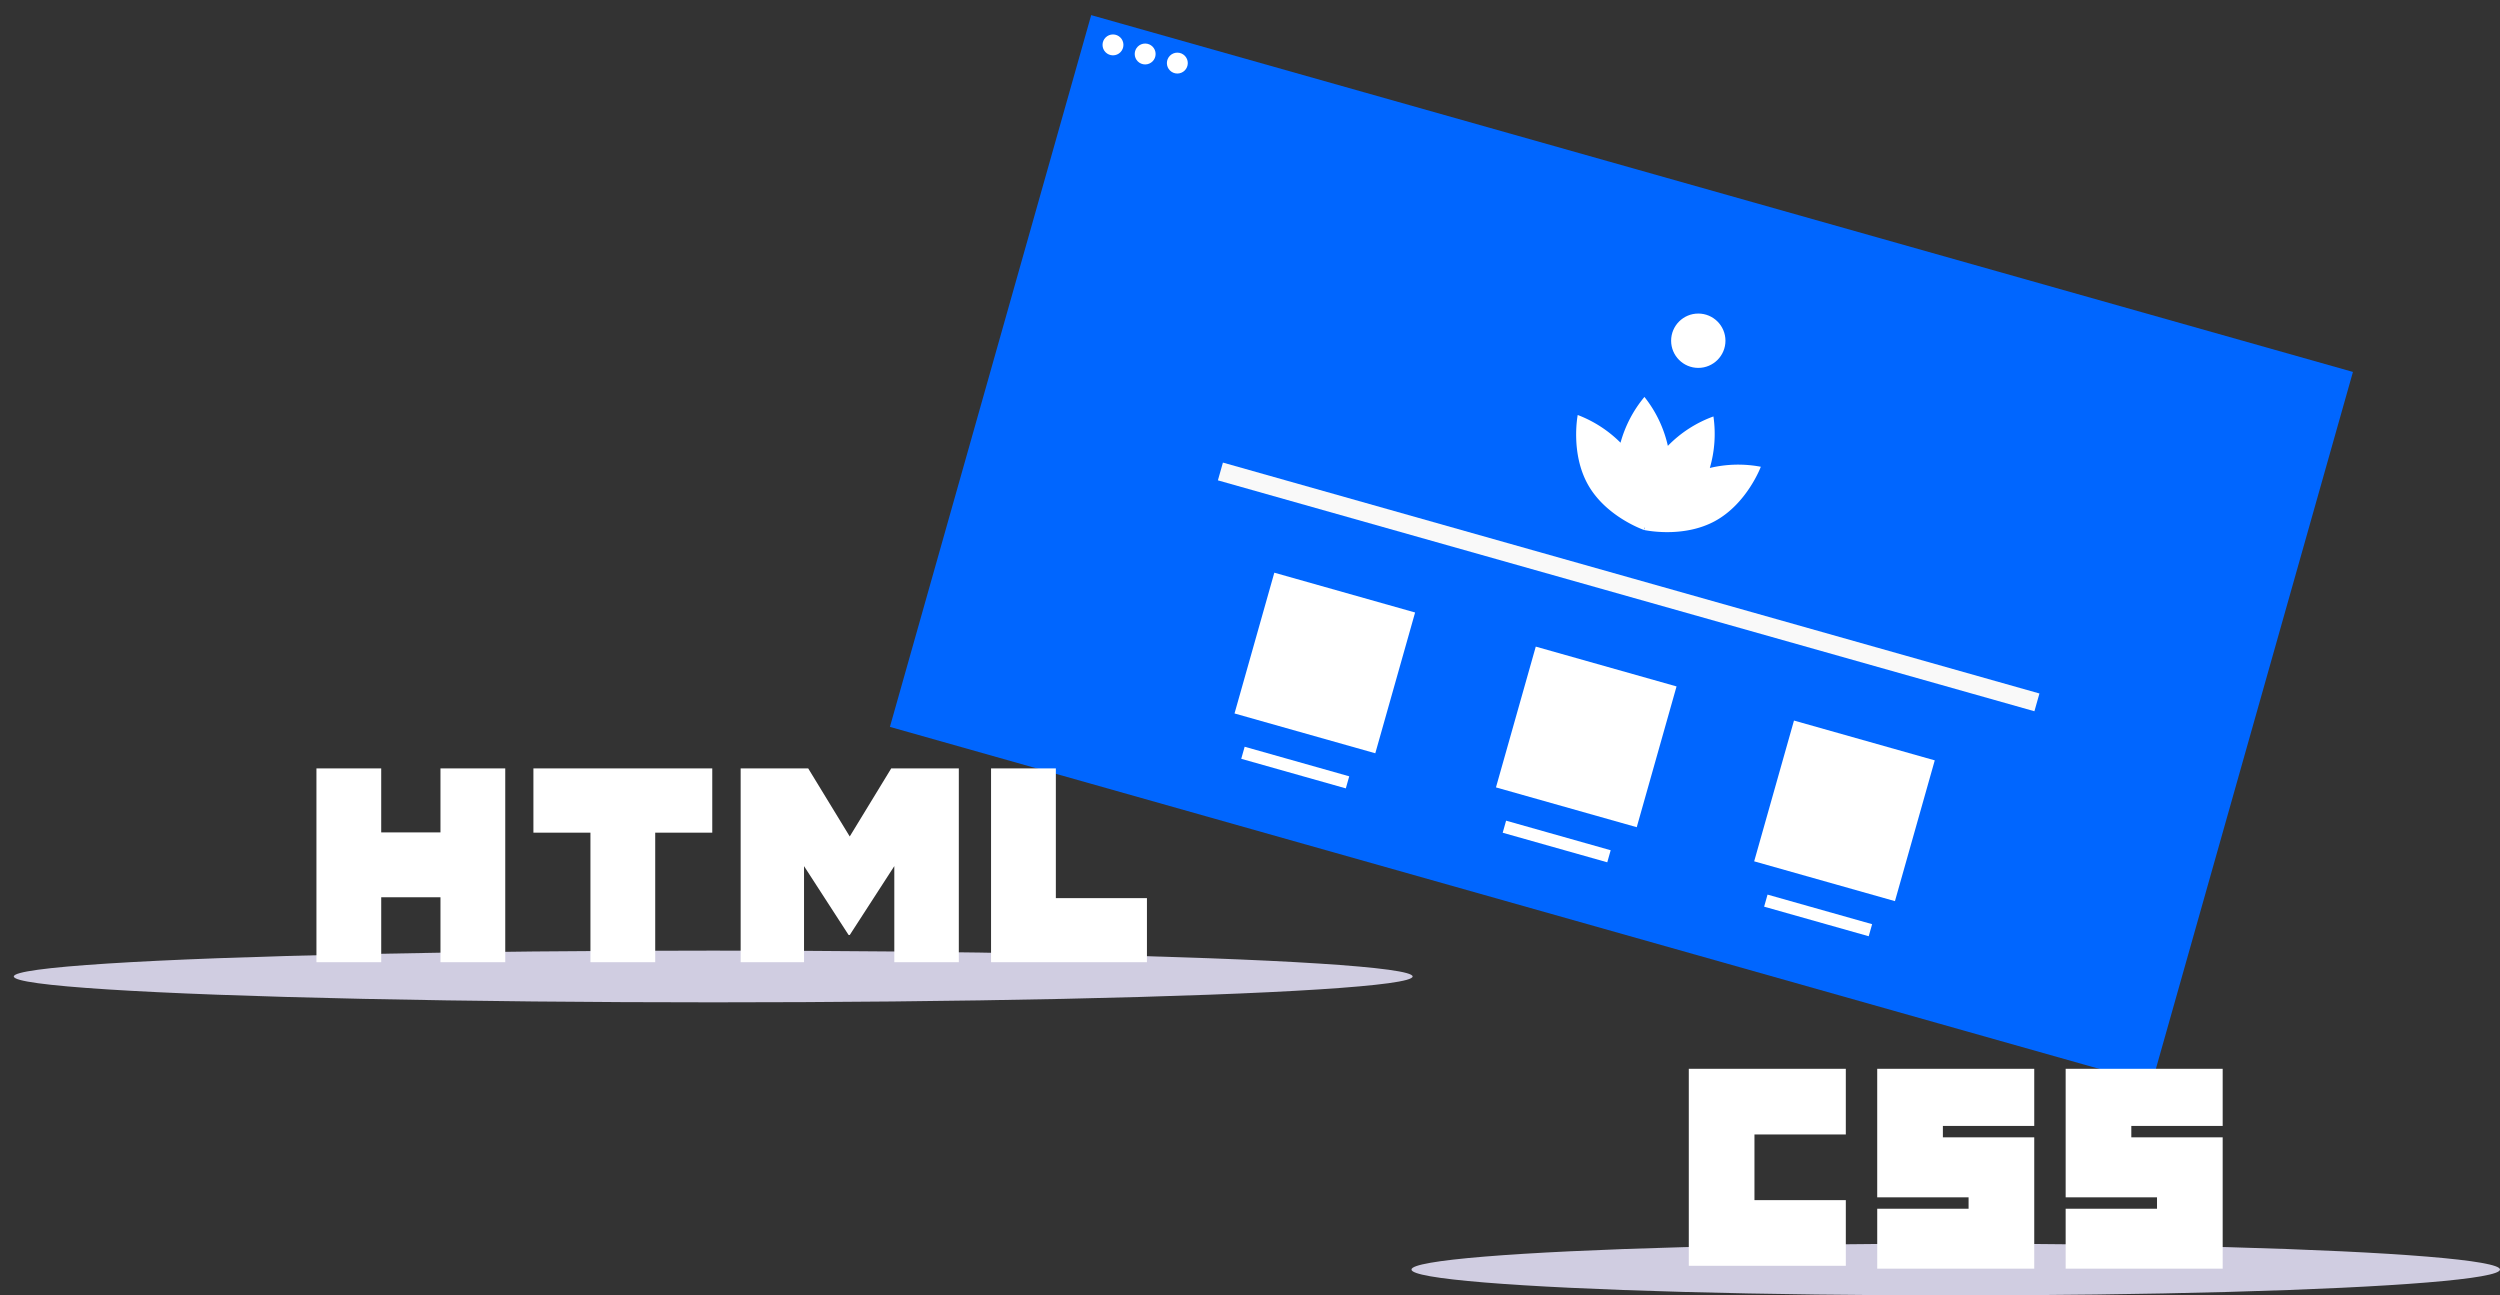 <svg xmlns="http://www.w3.org/2000/svg" xmlns:svg="http://www.w3.org/2000/svg" id="ae5f5559-570c-4c14-9324-22f1786600a2" width="1015.128" height="526" data-name="Layer 1" version="1.1" viewBox="0 0 1015.128 526"><rect x="0" y="0" width="1015.128" height="526" fill="#333333" stroke="none"/><title id="title136">static_website</title><rect id="rect138" width="300.346" height="532.432" x="600.647" y="143.872" fill="#3f3d56" transform="translate(59.462 833.986) rotate(-74.21)" style="fill:#06f"/><circle id="circle140" cx="451.929" cy="18.229" r="4.243" fill="#00b0ff" style="fill:#fff"/><circle id="circle142" cx="464.995" cy="21.924" r="4.243" fill="#00b0ff" style="fill:#fff"/><circle id="circle144" cx="478.061" cy="25.618" r="4.243" fill="#00b0ff" style="fill:#fff"/><path id="path146" fill="#00b0ff" d="M807.42,376.53a49.571,49.571,0,0,0-20.704.489,49.483,49.483,0,0,0,1.464-20.92,49.194,49.194,0,0,0-18.506,11.943,49.193,49.193,0,0,0-9.512-19.866,49.482,49.482,0,0,0-9.709,18.588A49.572,49.572,0,0,0,733.071,355.505s-3.09,15.716,4.349,28.612c6.622,11.478,19.343,16.849,22.063,17.892l.064.076.034-.039c.276.105.431.158.431.158s.058-.302.139-.841c.049-.06.098-.122.152-.19.011.086.02.164.031.241-.214.501-.322.789-.322.789s.16.035.45.091l.009.051.094-.032c2.863.535,16.514,2.622,28.166-3.688C801.822,391.536,807.42,376.53,807.42,376.53Z" transform="translate(-92.436 -187)" style="fill:#fff"/><circle id="circle148" cx="689.592" cy="138.352" r="11.032" fill="#00b0ff" style="fill:#fff"/><rect id="rect150" width="344.549" height="7.496" x="581.484" y="421.571" fill="#00b0ff" transform="translate(51.742 -376.059) rotate(15.79)" style="fill:#f9f9f9"/><rect id="rect152" width="59.405" height="59.405" x="600.672" y="426.503" fill="#00b0ff" transform="translate(55.491 -341.319) rotate(15.79)" style="fill:#fff"/><rect id="rect154" width="59.405" height="59.405" x="706.833" y="456.523" fill="#00b0ff" transform="translate(67.666 -369.074) rotate(15.79)" style="fill:#fff"/><rect id="rect156" width="59.405" height="59.405" x="780.575" y="83.321" fill="#00b0ff" transform="rotate(15.79)" style="fill:#fff"/><rect id="rect158" width="44.129" height="5.092" x="596.302" y="496.124" fill="#00b0ff" transform="translate(66.593 -336.449) rotate(15.79)" style="fill:#fff"/><rect id="rect160" width="44.129" height="5.092" x="702.463" y="526.144" fill="#00b0ff" transform="translate(78.768 -364.204) rotate(15.79)" style="fill:#fff"/><rect id="rect162" width="44.129" height="5.092" x="808.623" y="556.165" fill="#00b0ff" transform="translate(90.943 -391.959) rotate(15.79)" style="fill:#fff"/><ellipse id="ellipse164" cx="289.6" cy="396.5" fill="#d0cde1" rx="284" ry="10.5"/><ellipse id="ellipse166" cx="794.128" cy="515.5" fill="#d0cde1" rx="221" ry="10.5"/><path id="path168" fill="#3f3d56" d="M778.172,621H841.93v26.664H804.836v26.664h37.098v26.662H778.172Zm76.511,0h63.76v23.186h-37.096v4.637h37.096v53.327H854.685V677.802h37.096v-4.637H854.682V621Zm76.513,0h63.76v23.186h-37.096v4.637h37.096v53.327H931.196V677.802h37.096v-4.637H931.198V621Z" transform="translate(-92.436 -187)" style="fill:#fff"/><path id="path170" fill="#3f3d56" d="M220.926,499h26.302v25.986h24.061V499h26.304v78.693H271.291V551.342H247.23v26.351H220.928V499Zm111.254,26.096H309.028V499h72.625v26.096H358.487v52.596H332.185V525.096h-.005ZM393.179,499h27.425l16.87,27.651L454.329,499h27.437v78.693H455.571V538.688L437.475,566.668h-.454L418.914,538.688v39.005H393.179Zm101.676,0h26.31v52.682h36.989v26.011H494.854V499Z" transform="translate(-92.436 -187)" style="fill:#fff"/></svg>